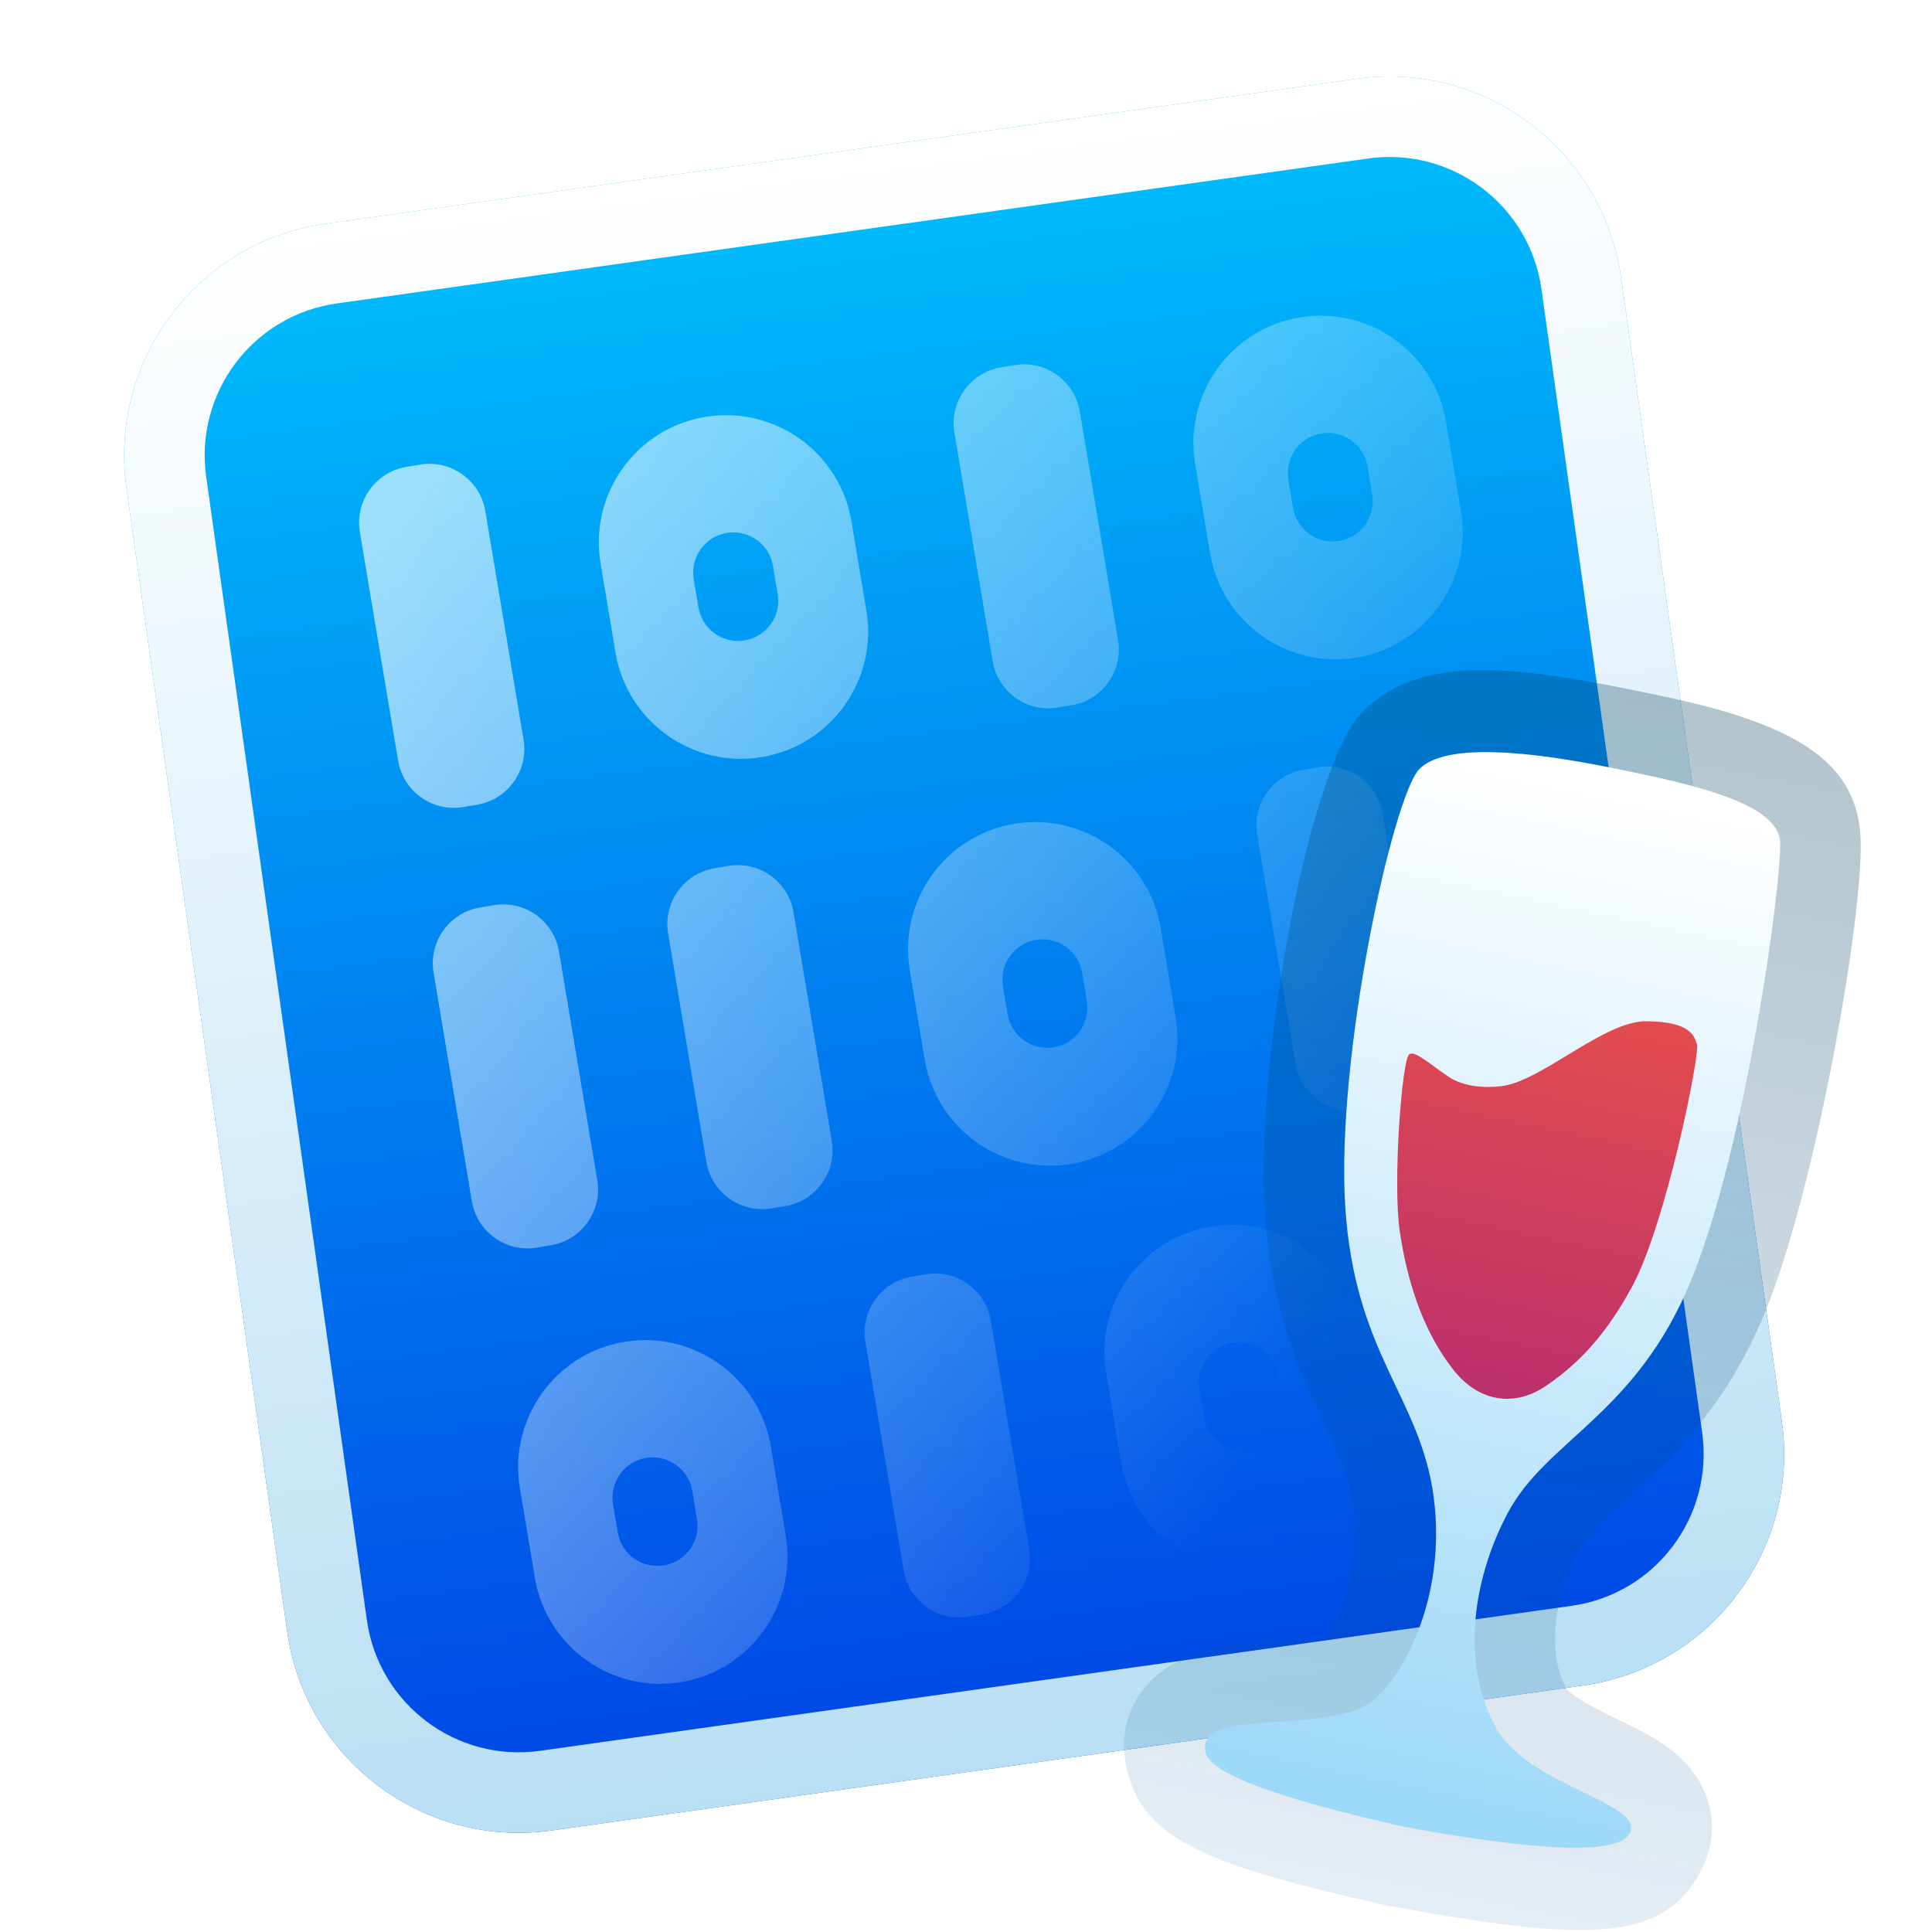 <?xml version="1.0" encoding="UTF-8"?>
<svg width="24px" height="24px" viewBox="0 0 24 24" version="1.1" xmlns="http://www.w3.org/2000/svg" xmlns:xlink="http://www.w3.org/1999/xlink">
    <title>apps/24/deepin-wine-diag</title>
    <defs>
        <filter x="-8.0%" y="-7.4%" width="116.0%" height="114.9%" filterUnits="objectBoundingBox" id="filter-1">
            <feOffset dx="0" dy="0" in="SourceAlpha" result="shadowOffsetOuter1"></feOffset>
            <feGaussianBlur stdDeviation="0.5" in="shadowOffsetOuter1" result="shadowBlurOuter1"></feGaussianBlur>
            <feColorMatrix values="0 0 0 0 0   0 0 0 0 0   0 0 0 0 0  0 0 0 0.15 0" type="matrix" in="shadowBlurOuter1" result="shadowMatrixOuter1"></feColorMatrix>
            <feMerge>
                <feMergeNode in="shadowMatrixOuter1"></feMergeNode>
                <feMergeNode in="SourceGraphic"></feMergeNode>
            </feMerge>
        </filter>
        <linearGradient x1="50%" y1="0%" x2="50%" y2="100%" id="linearGradient-2">
            <stop stop-color="#00BFFB" offset="0%"></stop>
            <stop stop-color="#0044E5" offset="100%"></stop>
        </linearGradient>
        <linearGradient x1="50%" y1="0%" x2="50%" y2="148.982%" id="linearGradient-3">
            <stop stop-color="#FFFFFF" offset="0%"></stop>
            <stop stop-color="#97D0EE" offset="100%"></stop>
        </linearGradient>
        <linearGradient x1="6.211%" y1="0%" x2="82.189%" y2="63.544%" id="linearGradient-4">
            <stop stop-color="#F7FEFF" stop-opacity="0.839" offset="0%"></stop>
            <stop stop-color="#FFFFFF" stop-opacity="0" offset="100%"></stop>
        </linearGradient>
        <filter x="-23.9%" y="-6.6%" width="153.4%" height="126.0%" filterUnits="objectBoundingBox" id="filter-5">
            <feOffset dx="0" dy="1" in="SourceAlpha" result="shadowOffsetOuter1"></feOffset>
            <feGaussianBlur stdDeviation="0.5" in="shadowOffsetOuter1" result="shadowBlurOuter1"></feGaussianBlur>
            <feColorMatrix values="0 0 0 0 0   0 0 0 0 0   0 0 0 0 0  0 0 0 0.15 0" type="matrix" in="shadowBlurOuter1" result="shadowMatrixOuter1"></feColorMatrix>
            <feMerge>
                <feMergeNode in="shadowMatrixOuter1"></feMergeNode>
                <feMergeNode in="SourceGraphic"></feMergeNode>
            </feMerge>
        </filter>
        <linearGradient x1="50%" y1="1.79%" x2="50.353%" y2="100%" id="linearGradient-6">
            <stop stop-color="#FFFFFF" offset="0%"></stop>
            <stop stop-color="#9CD8F8" offset="100%"></stop>
        </linearGradient>
        <linearGradient x1="50%" y1="0%" x2="50%" y2="101.58%" id="linearGradient-7">
            <stop stop-color="#003958" stop-opacity="0.298" offset="0%"></stop>
            <stop stop-color="#005294" stop-opacity="0.101" offset="100%"></stop>
        </linearGradient>
        <linearGradient x1="50%" y1="0%" x2="50%" y2="100%" id="linearGradient-8">
            <stop stop-color="#E44D4D" offset="0%"></stop>
            <stop stop-color="#BA2F6C" offset="100%"></stop>
        </linearGradient>
    </defs>
    <g id="apps/24/deepin-wine-diag" stroke="none" stroke-width="1" fill="none" fill-rule="evenodd">
        <g id="编组-2" filter="url(#filter-1)" transform="translate(11.853, 11.859) rotate(-8) translate(-11.853, -11.859)translate(2.478, 1.781)">
            <path d="M2.906,1.74100225e-14 L15.844,1.74100225e-14 C17.449,1.74100225e-14 18.75,1.301 18.75,2.906 L18.75,17.25 C18.75,18.855 17.449,20.156 15.844,20.156 L2.906,20.156 C1.301,20.156 -6.44224922e-13,18.855 -6.44224922e-13,17.25 L-6.44224922e-13,2.906 C-6.44224922e-13,1.301 1.301,1.74100225e-14 2.906,1.74100225e-14 Z" id="矩形" fill="url(#linearGradient-2)"></path>
            <path d="M15.844,1.74100225e-14 C17.449,1.74100225e-14 18.75,1.301 18.75,2.906 L18.75,17.25 C18.75,18.855 17.449,20.156 15.844,20.156 L2.906,20.156 C1.301,20.156 -6.44224922e-13,18.855 -6.44224922e-13,17.25 L-6.44224922e-13,2.906 C-6.44224922e-13,1.301 1.301,1.74100225e-14 2.906,1.74100225e-14 L15.844,1.74100225e-14 Z M15.844,1 L2.906,1 C1.853,1 1,1.853 1,2.906 L1,17.25 C1,18.303 1.853,19.156 2.906,19.156 L15.844,19.156 C16.897,19.156 17.75,18.303 17.75,17.25 L17.75,2.906 C17.75,1.853 16.897,1 15.844,1 Z" id="矩形" fill="url(#linearGradient-3)" fill-rule="nonzero"></path>
            <path d="M3.679,2.949 L3.853,2.949 C4.241,2.949 4.556,3.264 4.556,3.652 L4.556,6.53 C4.556,6.919 4.241,7.233 3.853,7.233 L3.679,7.233 C3.29,7.233 2.976,6.919 2.976,6.53 L2.976,3.652 C2.976,3.264 3.29,2.949 3.679,2.949 Z M3.679,8.498 L3.853,8.498 C4.241,8.498 4.556,8.812 4.556,9.201 L4.556,12.079 C4.556,12.467 4.241,12.782 3.853,12.782 L3.679,12.782 C3.29,12.782 2.976,12.467 2.976,12.079 L2.976,9.201 C2.976,8.812 3.29,8.498 3.679,8.498 Z M6.633,8.498 L6.807,8.498 C7.195,8.498 7.51,8.812 7.51,9.201 L7.51,12.079 C7.51,12.467 7.195,12.782 6.807,12.782 L6.633,12.782 C6.245,12.782 5.93,12.467 5.93,12.079 L5.93,9.201 C5.93,8.812 6.245,8.498 6.633,8.498 Z M11.167,2.949 L11.341,2.949 C11.73,2.949 12.044,3.264 12.044,3.652 L12.044,6.53 C12.044,6.919 11.73,7.233 11.341,7.233 L11.167,7.233 C10.779,7.233 10.464,6.919 10.464,6.53 L10.464,3.652 C10.464,3.264 10.779,2.949 11.167,2.949 Z M14.053,8.498 L14.227,8.498 C14.615,8.498 14.93,8.812 14.93,9.201 L14.93,12.079 C14.93,12.467 14.615,12.782 14.227,12.782 L14.053,12.782 C13.664,12.782 13.35,12.467 13.35,12.079 L13.35,9.201 C13.35,8.812 13.664,8.498 14.053,8.498 Z M8.213,13.906 L8.387,13.906 C8.775,13.906 9.09,14.22 9.09,14.609 L9.09,17.487 C9.09,17.875 8.775,18.19 8.387,18.19 L8.213,18.19 C7.825,18.19 7.51,17.875 7.51,17.487 L7.51,14.609 C7.51,14.22 7.825,13.906 8.213,13.906 Z M7.441,2.949 C8.314,2.949 9.021,3.657 9.021,4.529 L9.021,5.653 C9.021,6.526 8.314,7.233 7.441,7.233 C6.569,7.233 5.861,6.526 5.861,5.653 L5.861,4.529 C5.861,3.657 6.569,2.949 7.441,2.949 Z M7.469,4.415 C7.193,4.415 6.97,4.638 6.97,4.914 L6.97,5.269 C6.97,5.544 7.193,5.768 7.469,5.768 C7.745,5.768 7.968,5.544 7.968,5.269 L7.968,4.914 C7.968,4.638 7.745,4.415 7.469,4.415 Z M14.93,2.949 C15.803,2.949 16.51,3.657 16.51,4.529 L16.51,5.653 C16.51,6.526 15.803,7.233 14.93,7.233 C14.057,7.233 13.35,6.526 13.35,5.653 L13.35,4.529 C13.35,3.657 14.057,2.949 14.93,2.949 Z M14.958,4.415 C14.682,4.415 14.459,4.638 14.459,4.914 L14.459,5.269 C14.459,5.544 14.682,5.768 14.958,5.768 C15.233,5.768 15.457,5.544 15.457,5.269 L15.457,4.914 C15.457,4.638 15.233,4.415 14.958,4.415 Z M11.976,13.906 C12.848,13.906 13.556,14.613 13.556,15.486 L13.556,16.61 C13.556,17.483 12.848,18.19 11.976,18.19 C11.103,18.19 10.395,17.483 10.395,16.61 L10.395,15.486 C10.395,14.613 11.103,13.906 11.976,13.906 Z M12.003,15.371 C11.728,15.371 11.504,15.595 11.504,15.87 L11.504,16.225 C11.504,16.501 11.728,16.724 12.003,16.724 C12.279,16.724 12.502,16.501 12.502,16.225 L12.502,15.87 C12.502,15.595 12.279,15.371 12.003,15.371 Z M4.556,14.116 C5.428,14.116 6.136,14.824 6.136,15.697 L6.136,16.821 C6.136,17.693 5.428,18.401 4.556,18.401 C3.683,18.401 2.976,17.693 2.976,16.821 L2.976,15.697 C2.976,14.824 3.683,14.116 4.556,14.116 Z M4.584,15.582 C4.308,15.582 4.085,15.805 4.085,16.081 L4.085,16.436 C4.085,16.712 4.308,16.935 4.584,16.935 C4.859,16.935 5.083,16.712 5.083,16.436 L5.083,16.081 C5.083,15.805 4.859,15.582 4.584,15.582 Z M16.51,14.116 C17.383,14.116 18.09,14.824 18.09,15.697 L18.09,16.821 C18.09,17.693 17.383,18.401 16.51,18.401 C15.637,18.401 14.93,17.693 14.93,16.821 L14.93,15.697 C14.93,14.824 15.637,14.116 16.51,14.116 Z M16.538,15.582 C16.262,15.582 16.039,15.805 16.039,16.081 L16.039,16.436 C16.039,16.712 16.262,16.935 16.538,16.935 C16.813,16.935 17.037,16.712 17.037,16.436 L17.037,16.081 C17.037,15.805 16.813,15.582 16.538,15.582 Z M10.395,8.568 C11.268,8.568 11.976,9.275 11.976,10.148 L11.976,11.272 C11.976,12.145 11.268,12.852 10.395,12.852 C9.523,12.852 8.815,12.145 8.815,11.272 L8.815,10.148 C8.815,9.275 9.523,8.568 10.395,8.568 Z M10.423,10.034 C10.148,10.034 9.924,10.257 9.924,10.533 L9.924,10.888 C9.924,11.163 10.148,11.387 10.423,11.387 C10.699,11.387 10.922,11.163 10.922,10.888 L10.922,10.533 C10.922,10.257 10.699,10.034 10.423,10.034 Z" id="形状结合" fill="url(#linearGradient-4)" opacity="0.759" transform="translate(10.533, 10.675) rotate(-1.5) translate(-10.533, -10.675)"></path>
        </g>
        <g id="编组" filter="url(#filter-5)" transform="translate(19.067, 15.164) rotate(12) translate(-19.067, -15.164)translate(15.324, 7.461)">
            <path d="M1.172,1.514 C1.423,1.115 2.502,1.011 3.507,1.002 C4.478,0.993 5.628,0.991 5.747,1.475 C5.87,1.975 6.116,5.231 5.797,7.015 C5.478,8.798 4.448,9.337 4.167,10.329 C3.887,11.322 4.03,12.339 4.585,12.969 C5.14,13.599 6.602,13.489 6.475,13.909 C6.391,14.189 5.472,14.355 3.719,14.406 C2.107,14.387 1.24,14.259 1.118,14.021 C1.052,13.891 1.077,13.731 1.45,13.599 C2.028,13.394 2.71,13.296 3,12.969 C3.309,12.619 3.649,11.521 3.229,10.329 C2.809,9.138 1.9,8.801 1.4,7.015 C0.901,5.228 0.92,1.914 1.172,1.514 Z" id="路径-2" fill="url(#linearGradient-6)"></path>
            <path d="M5.084,0.063 C5.933,0.181 6.53,0.47 6.718,1.236 C6.953,2.194 7.068,5.591 6.781,7.191 C6.62,8.095 6.313,8.772 5.82,9.494 C5.746,9.603 5.428,10.046 5.359,10.151 C5.234,10.34 5.165,10.475 5.13,10.602 C4.931,11.304 5.032,11.964 5.335,12.308 C5.359,12.335 5.483,12.397 5.711,12.464 C5.746,12.474 5.813,12.492 5.889,12.512 L6.045,12.552 C6.15,12.579 6.239,12.601 6.245,12.602 C6.515,12.672 6.695,12.734 6.881,12.844 C7.334,13.113 7.609,13.615 7.432,14.198 C7.141,15.164 6.2,15.334 3.707,15.406 C1.498,15.38 0.624,15.25 0.228,14.475 C-0.173,13.692 0.281,12.953 1.115,12.657 C1.244,12.611 1.374,12.57 1.542,12.521 C1.646,12.491 1.646,12.491 1.743,12.463 C2.109,12.358 2.262,12.294 2.25,12.307 C2.412,12.123 2.53,11.354 2.286,10.662 C2.191,10.394 2.065,10.184 1.807,9.841 L1.813,9.848 C1.804,9.837 1.527,9.473 1.444,9.36 C0.982,8.724 0.67,8.116 0.437,7.284 C-0.078,5.44 -0.166,1.762 0.325,0.982 C0.82,0.195 1.805,0.018 3.498,0.002 C4.268,-0.005 4.664,0.005 5.084,0.063 Z M3.68,1 L3.507,1.002 C2.502,1.011 1.423,1.115 1.172,1.514 C0.92,1.914 0.901,5.228 1.4,7.015 C1.9,8.801 2.809,9.138 3.229,10.329 C3.649,11.521 3.309,12.619 3,12.969 C2.71,13.296 2.028,13.394 1.45,13.599 C1.077,13.731 1.052,13.891 1.118,14.021 C1.24,14.259 2.107,14.387 3.719,14.406 C5.472,14.355 6.391,14.189 6.475,13.909 C6.602,13.489 5.14,13.599 4.585,12.969 C4.03,12.339 3.887,11.322 4.167,10.329 C4.448,9.337 5.478,8.798 5.797,7.015 C6.116,5.231 5.87,1.975 5.747,1.475 C5.649,1.076 4.852,1.007 4.031,1 L3.68,1 Z" id="路径-2" fill="url(#linearGradient-7)" fill-rule="nonzero"></path>
            <path d="M1.786,5.006 C1.842,4.943 2.033,5.059 2.32,5.176 C2.526,5.261 2.79,5.223 2.991,5.154 C3.466,4.99 4.065,4.097 4.581,3.992 C5.097,3.887 5.195,4.027 5.258,4.144 C5.321,4.26 5.345,6.437 5.088,7.276 C4.965,7.676 4.766,8.211 4.293,8.693 C3.969,9.024 3.522,9.049 3.135,8.723 C2.85,8.484 2.453,8.049 2.131,7.188 C1.917,6.618 1.711,5.091 1.786,5.006 Z" id="路径-4" fill="url(#linearGradient-8)" fill-rule="nonzero"></path>
        </g>
        <g id="Guide/24" transform="translate(0.5, 0.5)"></g>
    </g>
</svg>